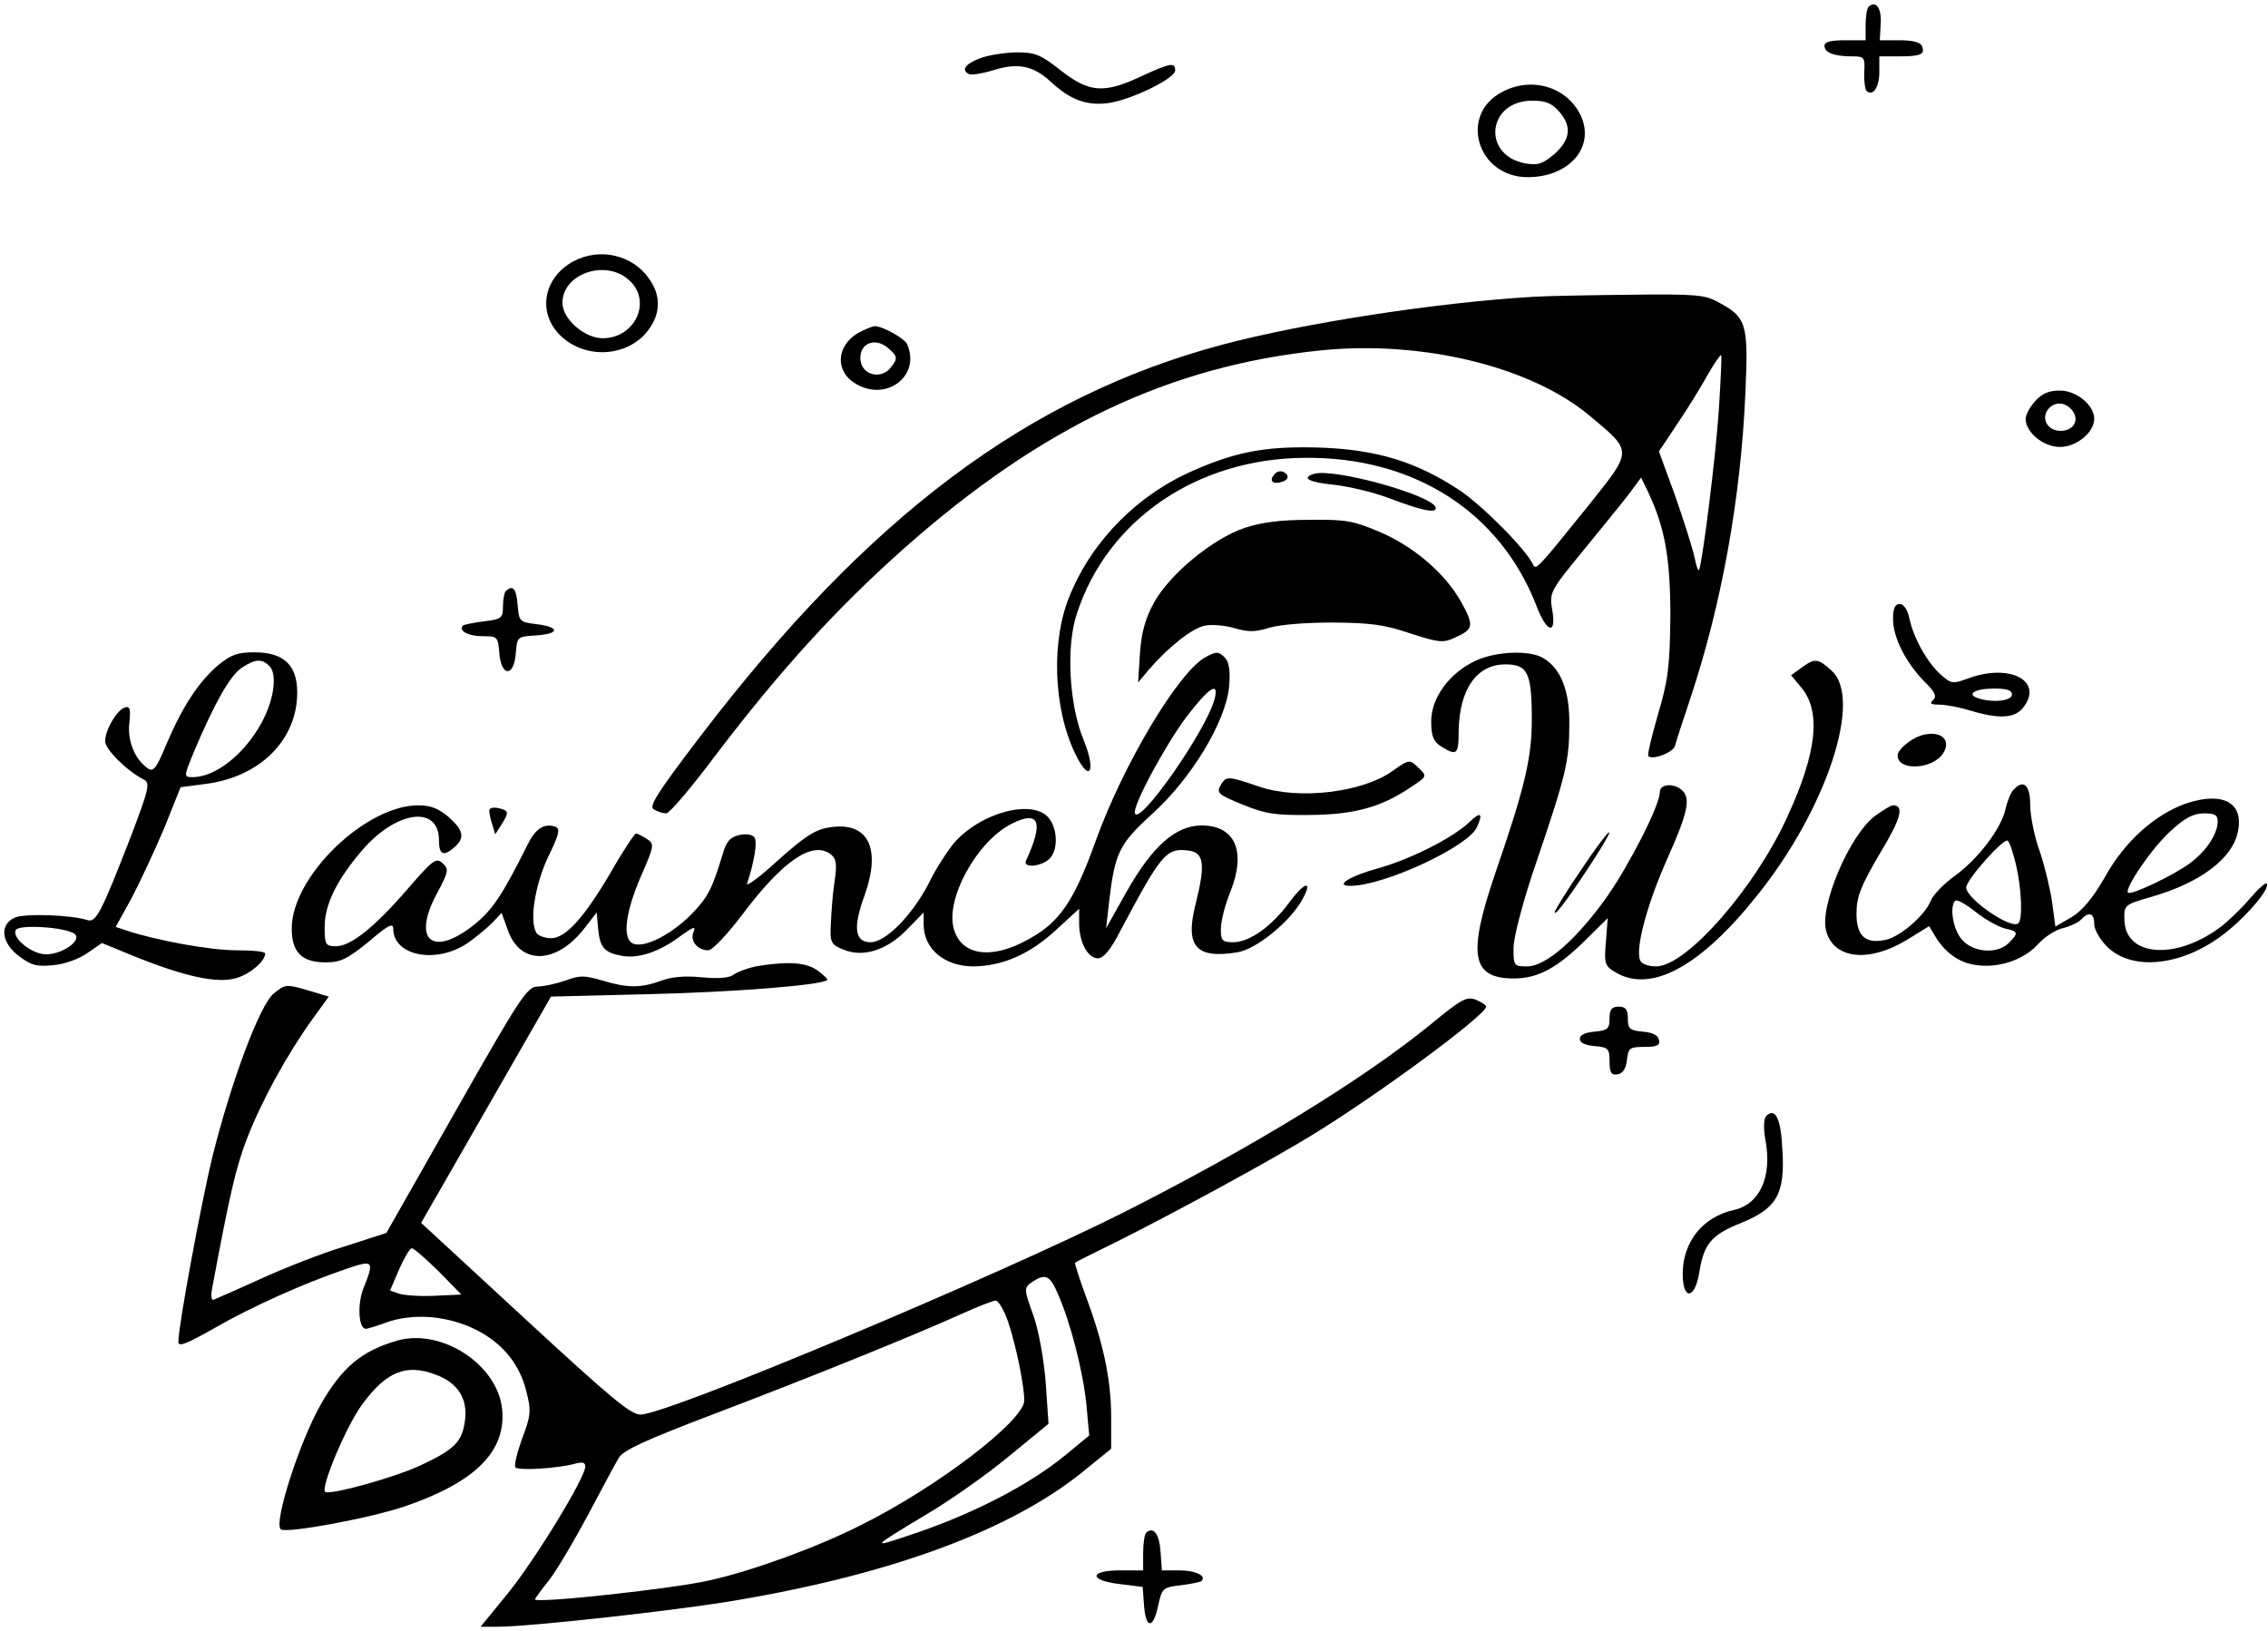 <svg width="89" height="64" viewBox="0 0 89 64" fill="none" xmlns="http://www.w3.org/2000/svg">
<g clip-path="url(#clip0_527_692)">
<path d="M73.335 0.253C73.263 0.316 73.21 0.648 73.21 0.98V1.58H72.402C71.828 1.58 71.595 1.643 71.595 1.801C71.595 2.07 71.99 2.212 72.671 2.212C73.156 2.212 73.192 2.244 73.156 2.844C73.138 3.176 73.192 3.508 73.246 3.571C73.497 3.793 73.748 3.429 73.748 2.829V2.212H74.519C75.381 2.212 75.56 2.133 75.417 1.801C75.363 1.659 75.04 1.58 74.555 1.58H73.766L73.802 0.932C73.838 0.316 73.622 0.016 73.335 0.253Z" fill="black"/>
<path d="M38.453 2.291C37.861 2.513 37.717 2.75 38.022 2.908C38.112 2.955 38.525 2.892 38.955 2.765C39.924 2.449 40.534 2.576 41.198 3.176C41.988 3.919 42.634 4.156 43.495 4.045C44.392 3.919 46.115 3.081 46.115 2.765C46.115 2.434 45.935 2.465 44.769 3.002C43.316 3.682 42.741 3.635 41.629 2.765C40.822 2.133 40.624 2.054 39.87 2.054C39.404 2.07 38.758 2.165 38.453 2.291Z" fill="black"/>
<path d="M58.927 3.619C57.24 4.52 57.976 6.953 59.949 6.953C61.582 6.953 62.605 5.768 62.031 4.535C61.492 3.398 60.093 2.987 58.927 3.619ZM61.169 4.361C61.69 4.946 61.636 5.468 61.008 6.037C60.541 6.432 60.362 6.495 59.878 6.416C58.137 6.116 58.352 3.951 60.129 3.951C60.649 3.951 60.882 4.045 61.169 4.361Z" fill="black"/>
<path d="M22.501 10.256C21.281 10.919 21.066 12.357 22.071 13.242C23.058 14.112 24.654 13.985 25.426 12.974C25.928 12.31 25.946 11.615 25.48 10.951C24.834 10.003 23.542 9.703 22.501 10.256ZM24.672 10.983C25.605 11.789 24.942 13.274 23.65 13.274C22.932 13.274 22.071 12.516 22.071 11.883C22.071 10.746 23.757 10.161 24.672 10.983Z" fill="black"/>
<path d="M60.2 11.646C56.396 11.868 51.175 12.674 47.963 13.527C40.337 15.565 34.075 20.259 27.489 28.887C25.803 31.099 25.444 31.652 25.659 31.763C25.803 31.858 26.018 31.921 26.144 31.921C26.269 31.921 27.131 30.91 28.064 29.661C30.647 26.264 32.855 23.846 35.528 21.476C40.911 16.719 45.935 14.349 51.857 13.748C55.822 13.353 60.057 14.38 62.372 16.308C64.076 17.73 64.076 17.651 62.39 19.769C60.38 22.266 60.272 22.392 60.165 22.171C59.913 21.586 58.137 19.8 57.24 19.216C55.571 18.125 54.064 17.667 51.964 17.572C49.811 17.493 48.627 17.683 46.886 18.442C44.697 19.374 42.903 21.16 42.006 23.309C41.234 25.094 41.324 27.797 42.203 29.598C42.759 30.752 43.029 30.293 42.526 29.045C41.952 27.67 41.826 25.363 42.257 24.083C43.459 20.385 46.994 17.983 51.229 17.967C55.499 17.936 58.855 20.085 60.29 23.767C60.685 24.826 61.08 24.936 60.918 23.972C60.793 23.261 60.81 23.214 62.12 21.618C62.856 20.717 63.681 19.706 63.933 19.374L64.399 18.742L64.668 19.295C65.332 20.701 65.548 21.886 65.548 24.178C65.53 26.137 65.458 26.706 65.063 28.034C64.812 28.903 64.632 29.645 64.686 29.677C64.866 29.835 65.637 29.535 65.727 29.282C65.763 29.124 66.05 28.255 66.355 27.338C67.557 23.704 68.311 19.564 68.49 15.455C68.616 12.689 68.544 12.452 67.414 11.852C66.893 11.567 66.534 11.536 63.969 11.567C62.39 11.583 60.703 11.615 60.2 11.646ZM67.45 16.087C67.324 17.952 66.822 21.95 66.678 22.36C66.642 22.439 66.57 22.234 66.499 21.886C66.427 21.539 66.086 20.464 65.745 19.484L65.099 17.715L65.817 16.64C66.212 16.055 66.75 15.186 67.001 14.728C67.27 14.254 67.521 13.906 67.539 13.938C67.575 13.954 67.521 14.933 67.45 16.087Z" fill="black"/>
<path d="M33.824 12.99C32.873 13.432 32.711 14.459 33.483 14.996C34.685 15.834 36.156 14.807 35.6 13.511C35.492 13.274 34.631 12.8 34.326 12.8C34.254 12.8 34.021 12.895 33.824 12.99ZM34.882 13.685C35.223 13.985 35.241 14.08 34.936 14.444C34.559 14.902 33.842 14.712 33.77 14.159C33.68 13.479 34.344 13.195 34.882 13.685Z" fill="black"/>
<path d="M79.867 15.739C79.651 15.976 79.49 16.276 79.49 16.435C79.49 16.972 80.19 17.541 80.836 17.541C81.482 17.541 82.181 16.972 82.181 16.435C82.181 15.897 81.482 15.328 80.836 15.328C80.405 15.328 80.136 15.439 79.867 15.739ZM81.338 16.134C81.607 16.514 81.356 16.909 80.854 16.909C80.333 16.909 80.064 16.387 80.405 16.024C80.674 15.739 81.087 15.787 81.338 16.134Z" fill="black"/>
<path d="M49.973 18.663C49.793 18.9 49.991 19.026 50.331 18.9C50.493 18.852 50.565 18.742 50.511 18.647C50.367 18.442 50.116 18.442 49.973 18.663Z" fill="black"/>
<path d="M51.552 18.599C51.049 18.758 51.372 18.931 52.359 19.026C52.916 19.089 53.867 19.311 54.459 19.532C55.786 20.038 56.343 20.148 56.343 19.943C56.343 19.469 52.323 18.347 51.552 18.599Z" fill="black"/>
<path d="M48.842 20.717C47.586 21.144 45.917 22.518 45.289 23.64C44.949 24.257 44.787 24.826 44.733 25.647L44.661 26.785L45.056 26.311C45.828 25.41 46.761 24.668 47.263 24.557C47.532 24.494 48.071 24.541 48.447 24.652C48.986 24.81 49.255 24.81 49.811 24.636C50.224 24.51 51.265 24.431 52.305 24.431C53.795 24.446 54.315 24.51 55.338 24.857C56.468 25.221 56.63 25.236 57.078 25.031C57.832 24.699 57.85 24.557 57.347 23.64C56.719 22.503 55.463 21.428 54.1 20.859C53.095 20.433 52.79 20.385 51.39 20.401C50.242 20.401 49.524 20.496 48.842 20.717Z" fill="black"/>
<path d="M19.863 23.182C19.792 23.23 19.738 23.514 19.738 23.783C19.738 24.257 19.684 24.304 19.002 24.383C18.607 24.431 18.231 24.51 18.177 24.541C17.961 24.747 18.374 24.968 18.93 24.968C19.523 24.968 19.541 24.984 19.594 25.632C19.666 26.564 20.169 26.58 20.24 25.647C20.294 24.984 20.294 24.984 21.048 24.936C21.981 24.873 21.963 24.604 21.048 24.494C20.384 24.415 20.366 24.383 20.312 23.735C20.258 23.103 20.133 22.945 19.863 23.182Z" fill="black"/>
<path d="M74.286 24.288C74.286 25.031 74.789 25.995 75.506 26.738C75.937 27.149 76.009 27.338 75.865 27.465C75.704 27.607 75.757 27.654 76.116 27.654C76.368 27.654 76.924 27.765 77.337 27.891C78.431 28.223 79.059 28.192 79.382 27.781C80.225 26.738 78.88 26.011 77.229 26.627C76.619 26.848 76.565 26.833 76.17 26.485C75.632 26.011 75.094 25.047 74.932 24.288C74.86 23.925 74.699 23.704 74.555 23.704C74.358 23.704 74.286 23.878 74.286 24.288ZM78.951 27.259C78.951 27.512 78.18 27.591 77.624 27.401C77.139 27.244 77.498 27.022 78.252 27.022C78.754 27.022 78.951 27.085 78.951 27.259Z" fill="black"/>
<path d="M8.559 26.106C7.787 26.769 7.159 27.733 6.531 29.203C6.137 30.167 6.011 30.309 5.796 30.151C5.275 29.788 4.988 29.045 5.078 28.35C5.132 27.812 5.096 27.702 4.899 27.765C4.576 27.875 4.127 28.65 4.127 29.092C4.127 29.408 4.97 30.246 5.616 30.578C5.903 30.72 5.867 30.894 5.15 32.79C3.965 35.84 3.768 36.219 3.427 36.109C2.799 35.903 0.951 35.84 0.574 36.014C-0.036 36.298 0.054 37.009 0.754 37.531C1.238 37.894 1.453 37.942 2.081 37.879C2.512 37.847 3.086 37.642 3.427 37.404L4.001 37.009L5.347 37.562C7.285 38.337 8.541 38.605 9.277 38.384C9.815 38.226 10.407 37.721 10.407 37.42C10.407 37.341 9.905 37.294 9.277 37.294C8.254 37.294 6.155 36.914 4.97 36.52L4.54 36.377L5.168 35.239C5.491 34.623 6.065 33.391 6.442 32.506L7.088 30.894L8.057 30.767C10.192 30.499 11.663 29.045 11.663 27.18C11.663 26.09 11.125 25.6 9.977 25.6C9.313 25.6 9.061 25.695 8.559 26.106ZM10.587 26.153C10.73 26.311 10.784 26.643 10.712 27.101C10.443 28.745 8.828 30.499 7.554 30.499C7.195 30.499 7.213 30.467 7.644 29.424C8.451 27.528 9.026 26.532 9.474 26.216C10.012 25.853 10.282 25.837 10.587 26.153ZM2.943 36.662C3.212 36.914 2.44 37.452 1.812 37.452C1.238 37.452 0.431 36.788 0.628 36.488C0.789 36.267 2.638 36.393 2.943 36.662Z" fill="black"/>
<path d="M47.335 25.774C46.276 26.311 44.087 29.977 42.993 33.011C42.221 35.176 41.665 36.045 40.696 36.662C39.099 37.689 37.753 37.594 37.43 36.456C37.089 35.287 38.327 33.027 39.691 32.332C40.786 31.779 40.965 32.253 40.265 33.77C40.122 34.07 40.822 34.023 41.163 33.722C41.521 33.406 41.521 32.569 41.163 32.111C40.552 31.336 38.489 31.874 37.43 33.09C37.179 33.406 36.712 34.102 36.443 34.671C35.797 35.919 34.757 36.978 34.164 36.978C33.536 36.978 33.465 36.393 33.931 35.129C34.595 33.264 34.057 32.221 32.532 32.474C31.993 32.553 31.563 32.837 30.522 33.77C29.804 34.434 29.248 34.829 29.32 34.671C29.589 33.849 29.733 33.043 29.607 32.869C29.517 32.743 29.284 32.711 28.997 32.774C28.656 32.853 28.494 33.027 28.351 33.549C27.938 34.908 27.777 35.224 27.095 35.919C26.323 36.678 25.318 37.199 24.87 37.041C24.403 36.883 24.529 35.84 25.139 34.418C25.677 33.185 25.695 33.122 25.372 32.916C25.193 32.806 25.013 32.711 24.959 32.711C24.906 32.711 24.457 33.375 23.991 34.197C22.914 36.03 22.196 36.82 21.622 36.82C21.389 36.82 21.137 36.725 21.066 36.63C20.761 36.203 20.976 34.781 21.496 33.659C21.945 32.743 21.999 32.522 21.784 32.442C21.353 32.3 21.012 32.522 20.707 33.138C19.702 35.16 19.307 35.745 18.536 36.346C16.939 37.578 16.167 36.867 17.154 35.05C17.603 34.212 17.621 34.102 17.369 33.88C17.118 33.643 16.993 33.738 16.006 34.876C14.696 36.393 13.763 37.136 13.188 37.136C12.776 37.136 12.74 37.073 12.74 36.377C12.74 35.492 13.224 34.528 14.193 33.391C15.539 31.81 17.226 31.573 17.226 32.98C17.226 33.549 17.405 33.628 17.836 33.248C18.249 32.885 18.195 32.585 17.603 32.063C17.208 31.731 16.903 31.605 16.418 31.605C14.337 31.605 11.448 34.402 11.448 36.441C11.448 37.373 11.843 37.768 12.776 37.768C13.368 37.768 13.619 37.642 14.463 36.962C15.216 36.314 15.431 36.203 15.431 36.441C15.431 37.531 17.154 37.847 18.374 36.994C18.733 36.741 19.164 36.377 19.361 36.172L19.684 35.824L19.935 36.52C20.42 37.879 21.819 37.847 22.914 36.456L23.416 35.808L23.47 36.441C23.542 37.199 23.721 37.389 24.421 37.515C25.067 37.626 25.875 37.357 26.718 36.725C27.202 36.377 27.31 36.33 27.22 36.567C27.059 36.914 27.364 37.294 27.795 37.294C27.956 37.294 28.548 36.662 29.158 35.856C30.719 33.786 31.868 32.995 32.586 33.517C32.819 33.691 32.855 33.896 32.747 34.607C32.675 35.081 32.621 35.824 32.603 36.267C32.568 36.978 32.603 37.073 33.088 37.262C33.859 37.594 34.81 37.294 35.6 36.472L36.246 35.808V36.282C36.246 37.246 37.071 37.926 38.202 37.926C39.35 37.91 40.409 37.452 41.45 36.488L42.347 35.666V36.235C42.347 36.978 42.688 37.61 43.083 37.61C43.298 37.61 43.585 37.278 43.962 36.535C45.559 33.533 45.756 33.28 46.599 33.375C47.245 33.438 47.317 33.88 46.922 35.461C46.492 37.136 46.922 37.642 48.555 37.373C49.273 37.262 50.547 36.235 51.049 35.398C51.552 34.544 51.247 34.544 50.619 35.382C49.919 36.346 49.04 36.978 48.394 36.978C47.963 36.978 47.909 36.914 47.909 36.456C47.909 36.156 48.071 35.508 48.286 34.987C48.914 33.406 48.465 32.395 47.156 32.395C46.133 32.395 45.218 33.217 44.213 34.987L43.406 36.425L43.513 35.477C43.746 33.454 43.908 33.138 45.218 31.937C46.743 30.562 48.107 28.318 48.232 26.943C48.286 26.39 48.232 25.995 48.089 25.837C47.837 25.568 47.748 25.553 47.335 25.774ZM47.658 27.449C47.317 28.697 44.715 32.411 44.536 31.921C44.428 31.652 45.72 29.25 46.563 28.128C47.443 26.975 47.855 26.706 47.658 27.449Z" fill="black"/>
<path d="M57.904 25.932C56.881 26.406 56.163 27.386 56.163 28.302C56.163 28.903 56.253 29.108 56.558 29.298C57.168 29.677 57.24 29.614 57.24 28.713C57.258 27.07 57.94 26.074 59.07 26.074C59.949 26.074 60.111 26.39 60.111 28.255C60.111 29.756 59.824 30.941 58.675 34.276C57.581 37.483 57.742 38.4 59.411 38.4C60.344 38.4 61.116 37.989 62.228 36.883L63.09 36.03L63.018 36.962C62.946 37.831 62.964 37.91 63.431 38.179C64.812 38.969 66.732 37.926 68.939 35.16C71.667 31.779 73.12 27.401 71.864 26.311C71.344 25.837 71.218 25.821 70.698 26.201L70.285 26.501L70.68 26.975C71.469 27.907 71.308 29.519 70.141 32.047C68.885 34.829 66.176 37.926 64.992 37.926C64.686 37.926 64.417 37.831 64.364 37.689C64.166 37.246 64.615 35.54 65.404 33.754C66.248 31.874 66.355 31.32 65.996 31.004C65.673 30.72 65.135 30.767 65.135 31.083C65.135 31.605 63.951 33.912 63.072 35.176C61.887 36.851 60.667 37.926 59.931 37.926C59.411 37.926 59.393 37.91 59.393 37.199C59.393 36.788 59.77 35.334 60.29 33.833C61.457 30.404 61.582 29.851 61.582 28.429C61.6 27.133 61.259 26.248 60.577 25.837C60.057 25.505 58.711 25.553 57.904 25.932Z" fill="black"/>
<path d="M75.363 28.871C74.95 29.013 74.466 29.424 74.466 29.645C74.466 30.277 75.865 30.198 76.26 29.551C76.601 28.997 76.098 28.634 75.363 28.871Z" fill="black"/>
<path d="M54.638 30.262C53.472 31.099 50.978 31.399 49.434 30.878C48.178 30.451 48.125 30.451 47.909 30.799C47.73 31.115 47.784 31.178 48.753 31.573C49.65 31.937 50.009 32 51.408 31.984C53.149 31.968 54.208 31.684 55.41 30.862C55.984 30.483 56.002 30.451 55.697 30.167C55.32 29.788 55.302 29.788 54.638 30.262Z" fill="black"/>
<path d="M79.005 31.005C78.898 31.115 78.772 31.447 78.7 31.747C78.539 32.506 77.624 33.722 76.691 34.386C76.278 34.686 75.847 35.129 75.758 35.366C75.542 35.919 74.555 36.772 73.999 36.883C73.21 37.057 72.851 36.741 72.851 35.856C72.851 35.208 73.012 34.781 73.766 33.501C74.609 32.111 74.735 31.605 74.286 31.605C74.197 31.605 73.891 31.795 73.586 32.016C72.582 32.758 71.379 35.587 71.666 36.551C71.972 37.642 73.335 37.784 74.807 36.899L75.704 36.346L75.919 36.709C76.296 37.357 76.852 37.768 77.48 37.863C78.377 38.021 79.4 37.689 79.974 37.057C80.243 36.757 80.692 36.472 80.961 36.425C81.212 36.361 81.535 36.219 81.661 36.093C81.966 35.761 82.181 35.824 82.181 36.267C82.181 36.488 82.415 36.883 82.684 37.152C83.707 38.163 85.77 37.894 87.421 36.535C88.3 35.824 89.108 34.813 88.946 34.671C88.91 34.623 88.605 34.892 88.282 35.271C87.959 35.65 87.475 36.109 87.224 36.314C85.465 37.689 83.419 37.578 83.366 36.124C83.348 35.524 83.348 35.508 84.388 35.208C86.326 34.655 87.6 33.707 87.816 32.648C88.067 31.51 87.241 31.052 85.806 31.526C84.568 31.953 83.366 33.027 82.594 34.434C82.127 35.239 81.715 35.745 81.284 35.998L80.656 36.361L80.531 35.429C80.459 34.908 80.243 34.007 80.046 33.422C79.831 32.837 79.669 32.016 79.669 31.589C79.669 30.799 79.4 30.562 79.005 31.005ZM87.026 32.237C87.026 32.727 86.578 33.406 85.932 33.88C85.322 34.339 83.635 35.145 83.509 35.034C83.348 34.892 84.442 33.28 85.16 32.632C85.734 32.095 86.075 31.921 86.488 31.921C86.918 31.921 87.026 31.984 87.026 32.237ZM79.113 33.944C79.328 34.86 79.382 36.077 79.203 36.235C78.916 36.488 77.157 35.271 77.157 34.829C77.157 34.528 78.647 32.853 78.79 32.996C78.862 33.059 79.005 33.485 79.113 33.944ZM78.682 36.441C79.203 36.551 79.221 36.614 78.826 37.009C78.377 37.452 77.444 37.389 76.996 36.883C76.637 36.488 76.493 35.571 76.727 35.35C76.798 35.287 77.157 35.492 77.534 35.793C77.911 36.093 78.431 36.377 78.682 36.441Z" fill="black"/>
<path d="M19.2 31.81C19.2 31.921 19.253 32.174 19.325 32.379L19.433 32.743L19.666 32.379C19.989 31.874 19.971 31.81 19.558 31.715C19.343 31.668 19.2 31.715 19.2 31.81Z" fill="black"/>
<path d="M57.671 32.253C57.06 32.853 55.392 33.707 54.1 34.07C52.951 34.386 52.359 34.765 52.987 34.765C54.315 34.765 57.635 33.217 57.958 32.458C58.209 31.905 58.101 31.842 57.671 32.253Z" fill="black"/>
<path d="M62.049 34.133C61.475 34.971 61.008 35.729 61.008 35.808C61.026 35.966 61.636 35.129 62.569 33.691C63.592 32.095 63.179 32.443 62.049 34.133Z" fill="black"/>
<path d="M29.75 37.91C29.392 37.973 28.961 38.131 28.799 38.242C28.62 38.384 28.207 38.416 27.526 38.353C26.862 38.289 26.341 38.337 25.928 38.495C25.139 38.779 24.619 38.779 23.632 38.479C22.914 38.274 22.753 38.274 22.196 38.479C21.837 38.605 21.335 38.716 21.102 38.716C20.689 38.716 20.402 39.158 17.908 43.552L15.162 48.387L13.547 48.909C12.65 49.177 11.161 49.762 10.228 50.189C9.295 50.615 8.451 50.979 8.38 51.01C8.29 51.042 8.272 50.837 8.326 50.552C9.008 46.917 9.241 45.859 9.69 44.689C10.264 43.204 11.269 41.371 12.273 39.98L12.902 39.111L12.058 38.858C11.233 38.621 11.197 38.621 10.748 38.985C10.192 39.427 9.062 42.477 8.326 45.432C7.895 47.218 6.998 52.053 6.998 52.654C6.998 52.875 7.303 52.749 8.398 52.132C9.815 51.311 11.915 50.362 13.601 49.794C14.66 49.43 14.696 49.477 14.265 50.552C14.014 51.184 14.068 52.148 14.355 52.148C14.427 52.148 14.786 52.038 15.127 51.911C16.131 51.548 17.369 51.611 18.464 52.085C19.612 52.591 20.366 53.444 20.653 54.597C20.851 55.356 20.832 55.562 20.492 56.446C20.294 56.999 20.169 57.505 20.222 57.584C20.33 57.726 21.873 57.632 22.573 57.442C22.86 57.363 22.968 57.395 22.968 57.553C22.968 57.995 20.976 61.25 19.917 62.546L18.859 63.842H19.523C20.779 63.842 26.646 63.194 28.925 62.799C35.062 61.756 39.637 60.049 42.455 57.79L43.603 56.857V55.577C43.603 54.123 43.28 52.654 42.598 50.837C42.347 50.157 42.167 49.572 42.185 49.556C42.221 49.525 42.939 49.161 43.782 48.751C46.061 47.613 49.776 45.59 51.408 44.595C54.01 43.014 58.317 39.838 58.317 39.506C58.317 39.443 58.137 39.332 57.922 39.237C57.563 39.095 57.348 39.206 56.163 40.186C53.49 42.366 49.183 45.005 44.123 47.565C39.207 50.046 26.341 55.451 25.157 55.514C24.78 55.546 24.009 54.898 20.617 51.769L16.526 47.992L19.074 43.552L21.622 39.111L25.48 39.016C28.746 38.937 32.209 38.669 32.46 38.463C32.496 38.432 32.334 38.274 32.101 38.1C31.652 37.768 30.953 37.721 29.75 37.91ZM17.208 49.888L18.105 50.805L17.082 50.852C16.508 50.884 15.88 50.837 15.665 50.773L15.306 50.647L15.665 49.809C15.862 49.367 16.078 48.988 16.167 48.988C16.239 48.988 16.706 49.398 17.208 49.888ZM41.504 50.758C42.024 51.927 42.508 53.871 42.634 55.135L42.742 56.336L41.844 57.078C40.373 58.295 38.094 59.465 35.582 60.286C34.165 60.761 34.2 60.729 36.354 59.433C37.269 58.896 38.704 57.884 39.566 57.173L41.145 55.877L41.037 54.282C40.965 53.365 40.768 52.243 40.553 51.627C40.176 50.584 40.176 50.536 40.499 50.315C41.019 49.967 41.198 50.046 41.504 50.758ZM39.566 51.895C39.871 52.812 40.194 54.376 40.194 54.961C40.194 55.751 36.766 58.374 33.77 59.86C32.047 60.729 29.571 61.63 27.902 62.009C26.521 62.341 20.994 62.941 20.994 62.767C20.994 62.736 21.245 62.388 21.55 62.009C21.855 61.614 22.537 60.46 23.076 59.449C23.614 58.438 24.152 57.426 24.278 57.221C24.439 56.92 25.336 56.51 28.082 55.467C31.868 54.029 35.959 52.369 37.771 51.548C38.363 51.279 38.938 51.058 39.063 51.042C39.189 51.042 39.404 51.421 39.566 51.895Z" fill="black"/>
<path d="M63.161 39.965C63.161 40.375 63.089 40.438 62.587 40.486C62.21 40.517 61.995 40.612 61.995 40.77C61.995 40.928 62.21 41.023 62.587 41.055C63.107 41.102 63.161 41.15 63.161 41.655C63.161 42.098 63.233 42.208 63.484 42.161C63.682 42.129 63.807 41.94 63.843 41.592C63.897 41.134 63.951 41.086 64.525 41.086C65.027 41.086 65.153 41.023 65.099 40.802C65.063 40.628 64.848 40.517 64.453 40.486C63.951 40.438 63.879 40.375 63.879 39.965C63.879 39.617 63.789 39.506 63.52 39.506C63.251 39.506 63.161 39.617 63.161 39.965Z" fill="black"/>
<path d="M69.334 43.773C69.208 43.883 69.19 44.231 69.28 44.753C69.549 46.191 69.047 47.265 68.042 47.486C66.822 47.755 66.032 48.735 66.032 49.999C66.032 51.026 66.499 51.01 66.678 49.967C66.858 48.814 67.145 48.466 68.329 47.992C69.729 47.423 70.052 46.854 69.944 45.132C69.89 43.915 69.675 43.473 69.334 43.773Z" fill="black"/>
<path d="M15.611 52.606C14.211 53.002 13.422 53.649 12.578 55.135C11.753 56.589 10.73 59.765 11.017 60.018C11.232 60.192 14.57 59.575 15.934 59.101C18.679 58.153 19.881 56.936 19.702 55.277C19.505 53.539 17.333 52.132 15.611 52.606ZM17.1 53.95C17.961 54.266 18.356 54.882 18.248 55.735C18.141 56.573 17.854 56.873 16.544 57.489C15.521 57.979 12.937 58.69 12.758 58.548C12.578 58.374 13.583 55.972 14.211 55.119C15.162 53.823 15.934 53.507 17.1 53.95Z" fill="black"/>
<path d="M44.984 60.144C44.913 60.207 44.859 60.571 44.859 60.95V61.63H43.962C42.724 61.63 42.724 62.025 43.944 62.167L44.841 62.278L44.895 63.02C44.966 63.937 45.254 63.937 45.451 63.004C45.594 62.325 45.648 62.293 46.33 62.214C46.725 62.167 47.084 62.088 47.138 62.056C47.371 61.851 46.922 61.63 46.294 61.63H45.594L45.541 60.887C45.487 60.192 45.272 59.907 44.984 60.144Z" fill="black"/>
</g>
<defs>
<clipPath id="clip0_527_692">
<rect width="89" height="64" fill="white"/>
</clipPath>
</defs>
</svg>
